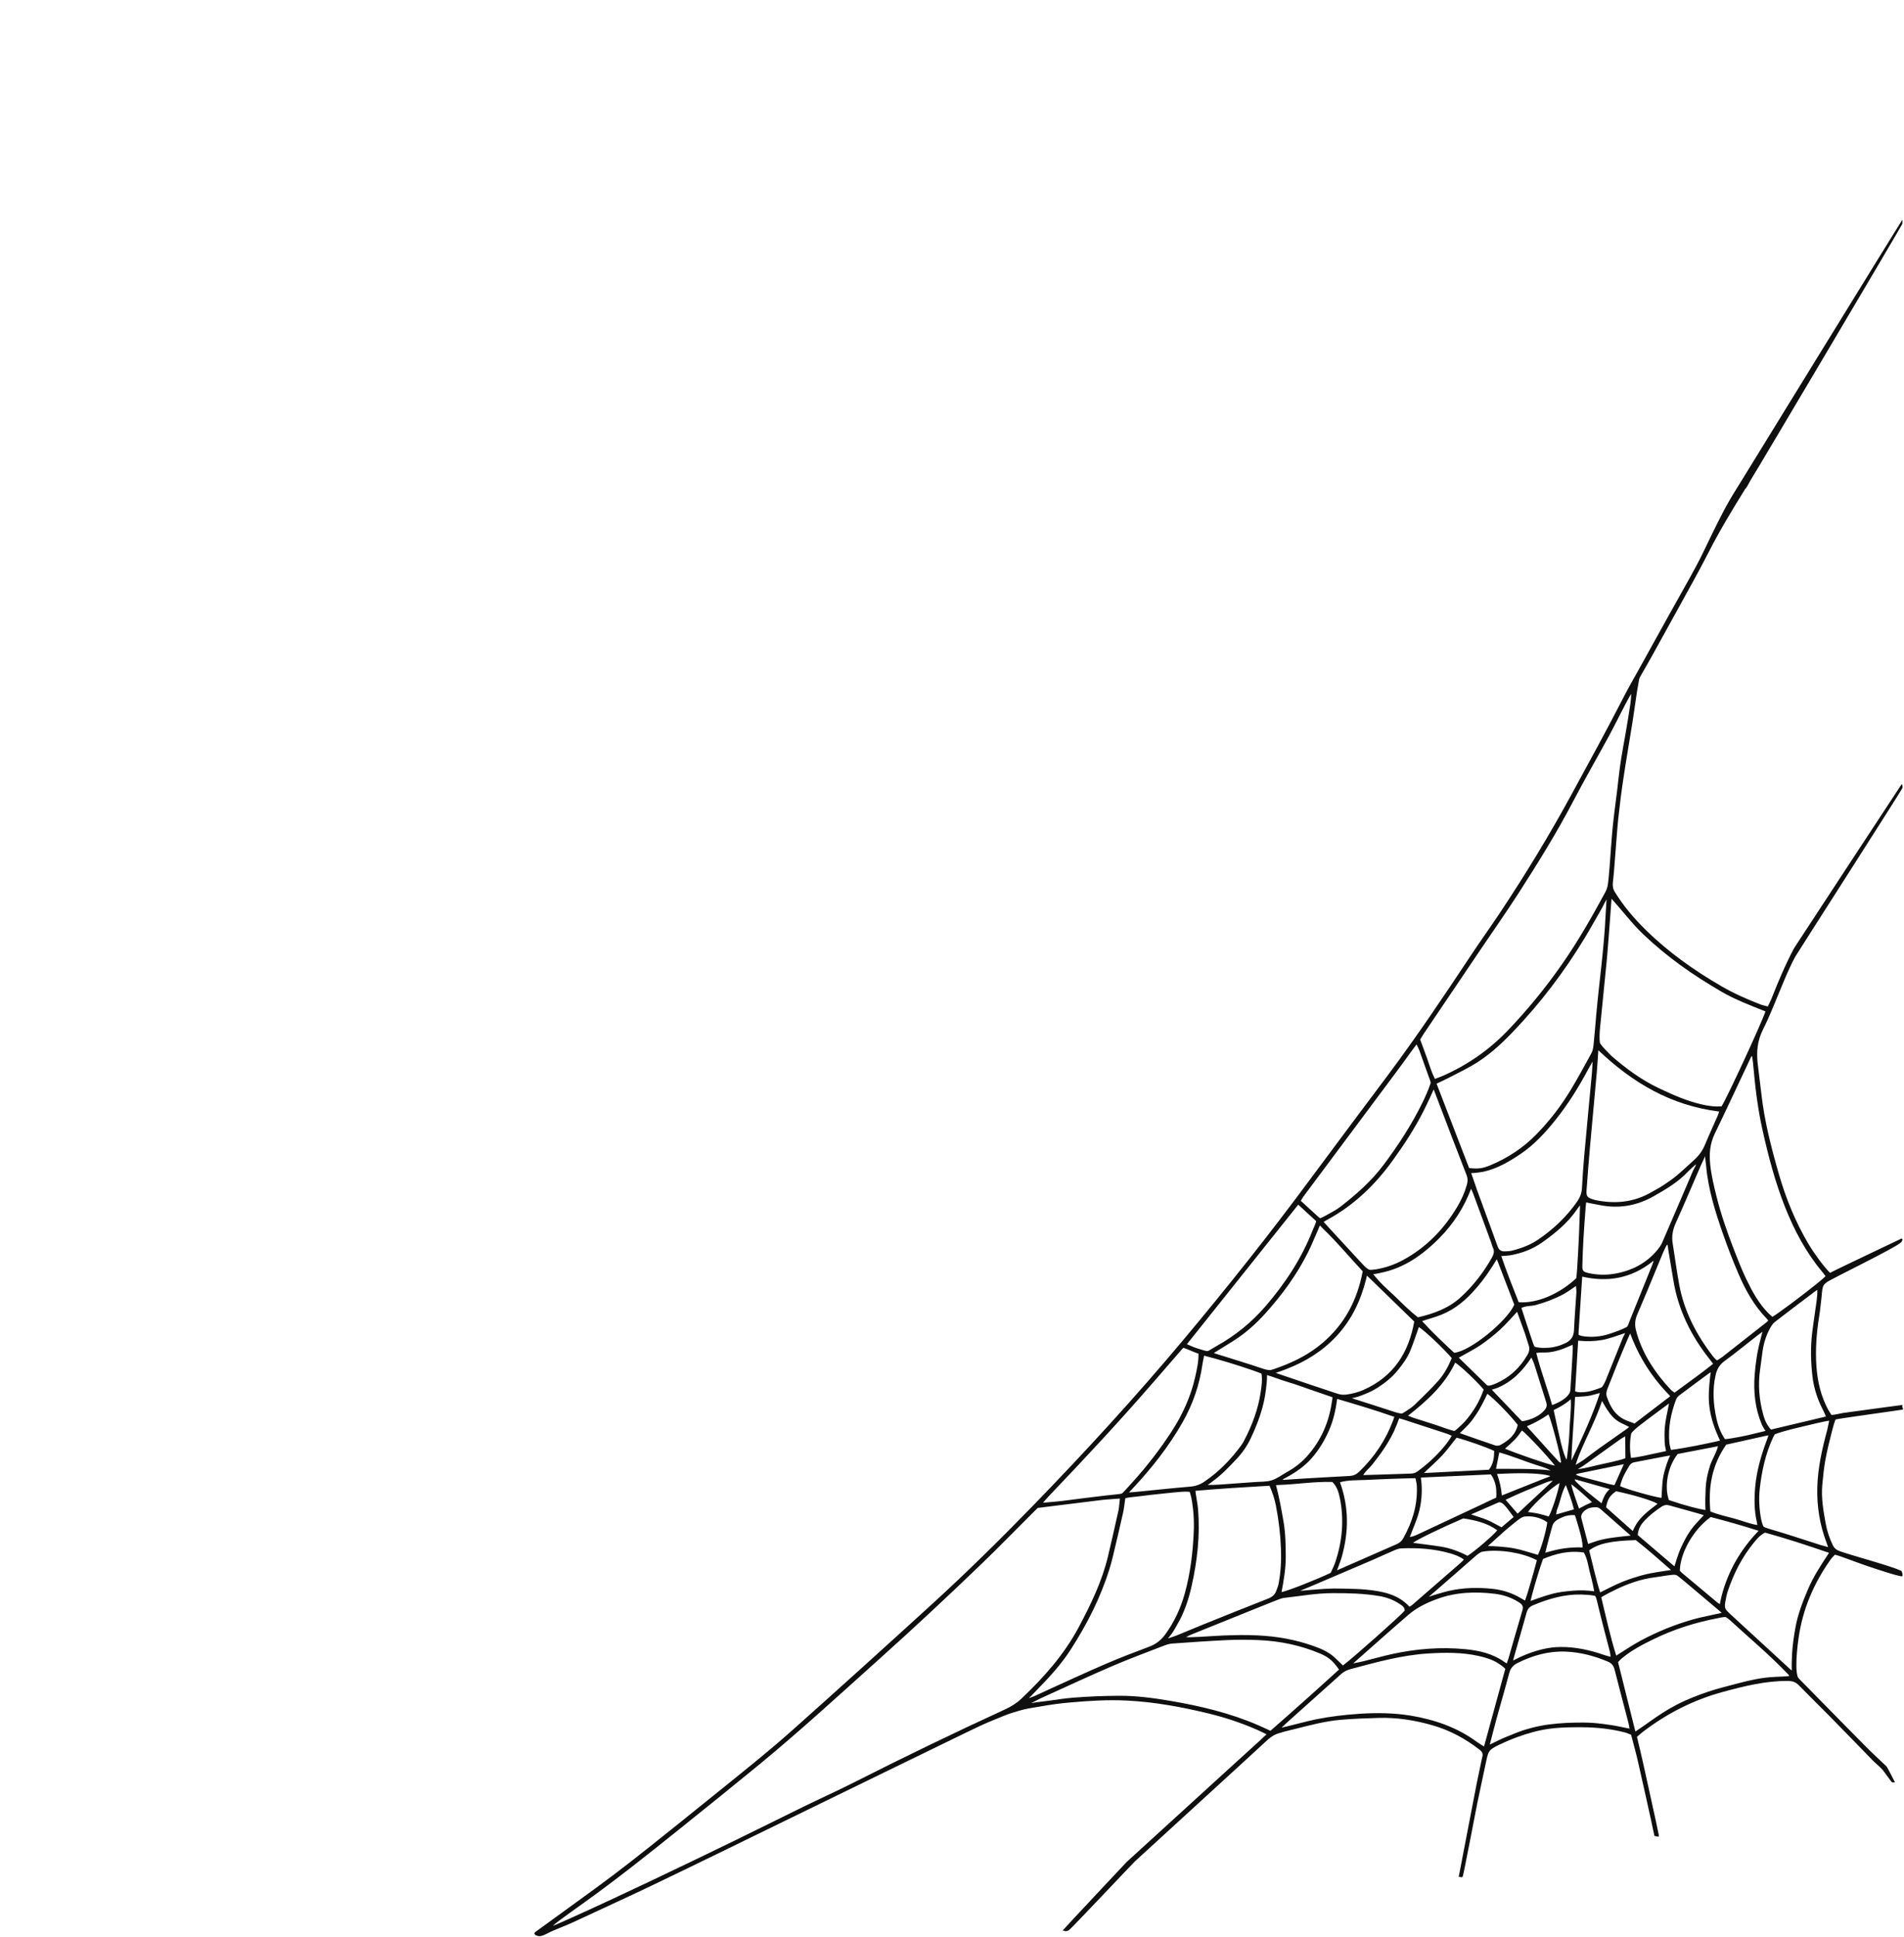 <svg width="1430" height="1454" viewBox="0 0 1430 1454" fill="none" xmlns="http://www.w3.org/2000/svg">
    <path
        d="M1185.91 1132.41C1188.01 1131.3 1189.33 1130.55 1190.71 1129.86C1192.23 1129.14 1194.32 1128.24 1195.69 1127.6C1191.15 1123.47 1185.4 1118.12 1180.2 1114.2C1180.05 1115.14 1182.01 1121.09 1182.77 1123.33C1183.79 1126.23 1184.81 1129.21 1185.91 1132.41ZM1175.97 1114.72C1172.61 1121.02 1171.88 1127.19 1169.53 1132.87C1169.07 1133.95 1169.06 1135.21 1168.75 1136.87C1173.5 1135.51 1177.68 1134.3 1182.12 1133.01C1180.56 1126.78 1178.47 1121.11 1175.97 1114.72ZM1202.84 1128.46C1203.5 1126.28 1204.32 1124.35 1205.24 1122.55C1206.1 1120.88 1207.75 1118.85 1209.01 1117.82C1201.37 1115.69 1190.75 1112.59 1183.2 1110.52C1182.75 1110.39 1182.29 1110.63 1183.38 1111.93C1189.4 1118.12 1196.08 1123.04 1202.84 1128.46ZM1123.57 1102.6C1135.45 1102.67 1151.05 1102.28 1164.65 1103.75C1160.77 1101.64 1155.79 1100.36 1154.2 1099.84C1144.88 1096.88 1135.91 1093.02 1126.05 1090.28C1125.18 1094.7 1124.38 1098.63 1123.57 1102.6ZM1171.32 1113.27C1165.62 1116.24 1151.77 1128.99 1147.58 1134.97C1150.33 1135.4 1152.98 1135.69 1155.55 1136.27C1158.15 1136.82 1160.68 1137.66 1163.19 1138.35C1165.72 1133.75 1169.93 1120.91 1171.32 1113.27ZM1139.79 1136.24C1148.13 1128.41 1157.36 1119.88 1166.26 1111.54C1164.32 1111.62 1162.34 1112.36 1161.66 1112.62C1151.37 1116.79 1141.04 1120.82 1130.8 1125.83C1133.92 1129.45 1136.68 1132.68 1139.79 1136.24ZM1219.57 1099.11C1207.3 1101.61 1196.31 1103.86 1185.33 1106.15C1185.12 1106.2 1183.99 1106.52 1183.47 1106.94C1186.43 1108.45 1191.01 1109.37 1194.17 1110.26C1197.18 1111.07 1200.22 1111.85 1203.22 1112.63C1206.69 1113.56 1210.46 1114.59 1212.56 1114.81C1214.79 1109.79 1217.01 1104.82 1219.57 1099.11ZM1136.81 1138.74C1134.72 1135.95 1133.13 1133.68 1131.4 1131.53C1128.92 1128.48 1126.9 1127.11 1125.26 1127.88C1119.78 1130.28 1110.97 1134.09 1104.86 1136.82C1109.41 1138.36 1113.27 1139.45 1116.89 1140.95C1120.7 1142.53 1123.92 1144.57 1127.75 1146.46C1130.54 1143.98 1133.57 1141.63 1136.81 1138.74ZM1166.88 1058.49C1171.3 1079.01 1173.83 1091.27 1176.64 1095.78C1177.16 1092.68 1178.59 1080.55 1178.73 1074.63C1178.93 1066.34 1180.18 1058.79 1179.74 1050.43C1179.72 1050.3 1178.99 1051.01 1178.15 1051.7C1174.68 1054.44 1170.95 1056.57 1166.88 1058.49ZM1220.61 1078.27C1219.18 1079.06 1218.15 1079.52 1217.28 1080.15C1208.07 1086.73 1198.87 1093.31 1189.7 1099.93C1189.43 1100.12 1187.31 1101.51 1185.02 1102.77C1188.79 1102.66 1196.18 1100.6 1199.58 1099.87C1203.29 1099.07 1207.02 1098.25 1210.75 1097.38C1214.13 1096.55 1217.97 1095.69 1220.76 1094.65C1220.72 1089.29 1220.67 1084.24 1220.61 1078.27ZM1127.95 1122.59C1138.66 1118.34 1149.22 1114.13 1159.77 1109.9C1161.02 1109.41 1163.27 1108.67 1164.42 1108.04C1164.47 1108.04 1164.11 1107.8 1163.28 1107.67C1157.65 1106.13 1146.17 1105.53 1131.87 1106.12C1129.52 1106.23 1126.78 1106.29 1124.34 1106.43C1126.21 1111.41 1127.49 1116.9 1127.95 1122.59ZM1167.83 1100.2C1162.34 1093.05 1146.92 1076.64 1143.09 1073.8C1141.2 1076.17 1140.13 1078.25 1137.41 1080.92C1135.15 1083.15 1132.86 1085.31 1130.35 1087.44C1137.8 1090.73 1163.22 1099.52 1167.83 1100.2ZM1146.8 1070.65C1147.1 1071.28 1150.33 1074.73 1150.74 1075.16C1158.38 1083.46 1163 1088.92 1170.72 1097.15C1171 1097.45 1172.57 1098.69 1172.4 1097.35C1171.68 1090.9 1165.07 1066.03 1162.98 1061.72C1157.85 1065.33 1152.85 1068.05 1146.8 1070.65ZM1180.2 1096.39C1187.35 1081.36 1196.77 1061.18 1201.6 1045.67C1198.2 1046.53 1195.43 1047.46 1192.6 1047.89C1189.57 1048.31 1186 1048.47 1182.97 1048.62C1182.89 1048.81 1182.75 1052.08 1182.7 1053.42C1182.11 1066.51 1180.49 1084.44 1180.2 1096.39ZM1188.68 1161.58C1188.54 1157.36 1187.54 1153.46 1186.52 1149.63C1185.85 1147.05 1183.45 1138.9 1182.8 1137.36C1179.17 1137.09 1176.03 1137.69 1173.23 1139.01C1170.22 1140.41 1166.92 1141.89 1165.93 1145.33C1164.08 1151.72 1162.43 1158.16 1160.83 1164.57C1160.73 1164.91 1160.58 1165.42 1160.67 1165.51C1160.73 1165.55 1160.89 1165.51 1161.41 1165.34C1171.67 1162.27 1179.07 1161.36 1188.68 1161.58ZM1192.74 1158.97C1194.96 1158.21 1196.45 1157.69 1197.91 1157.2C1205.04 1154.76 1212.46 1154.07 1219.87 1153.2C1220.76 1153.12 1223.47 1152.81 1224.71 1152.71C1224.71 1152.71 1223.84 1151.86 1223.24 1151.4C1216.33 1145.3 1209.3 1139.09 1202.23 1132.93C1201.43 1132.26 1200.36 1131.52 1199.38 1131.46C1195.68 1131.25 1192.17 1131.92 1189.43 1134.67C1187.96 1136.18 1187.18 1137.85 1187.74 1139.93C1189.38 1146.1 1190.99 1152.29 1192.74 1158.97ZM1226.33 1149.32C1230.14 1139.64 1237.68 1134.42 1244.91 1128.85C1240.79 1126.33 1226.91 1122.15 1213.75 1119.41C1208.53 1122.99 1207.33 1126.01 1206.23 1131.46C1212.35 1136.86 1219.33 1143.13 1226.33 1149.32ZM1203.22 1051.68C1198.44 1066.1 1191.62 1078.24 1185.97 1092.21C1184.88 1094.86 1184.31 1096.8 1183.4 1099.58C1184.56 1099.03 1188.07 1096.83 1189.44 1095.83C1194.11 1092.41 1196.56 1090.44 1201.28 1087.05C1207.61 1082.52 1214.06 1078.13 1220.38 1073.6C1221.33 1072.92 1222.74 1071.98 1223.57 1071.21C1219.35 1068.75 1215.5 1067.97 1211.31 1063.64C1208.22 1060.4 1205.87 1056.41 1203.22 1051.68ZM1251.31 1089.25C1250.96 1087.5 1250.33 1084.91 1250.24 1082.61C1250.13 1078.83 1250.04 1075.24 1250.33 1071.69C1250.83 1065.85 1252.33 1060.1 1253.5 1053.54C1245.3 1059.64 1237.73 1065.09 1230.44 1070.84C1228.43 1072.43 1225.53 1075.15 1225.15 1076.04C1223.94 1081.89 1223.94 1088.48 1224.97 1094.39C1231.4 1093.77 1237.46 1092.15 1243.57 1090.91C1245.85 1090.44 1249.35 1089.73 1251.31 1089.25ZM1216.79 1115.62C1222.5 1118.2 1242.77 1123.83 1247.87 1124.4C1248.28 1119.12 1248.22 1113.76 1249.18 1108.56C1249.79 1105.17 1250.85 1101.84 1251.93 1098.49C1252.48 1096.76 1253.55 1094.42 1254.36 1092.57C1253.67 1092.76 1252.63 1092.86 1252.25 1092.91C1244.06 1094.46 1235.85 1096.07 1227.66 1097.62C1225.98 1097.93 1224.69 1098.71 1223.85 1100.07C1220.85 1104.88 1218.06 1109.77 1216.79 1115.62ZM1117.6 1160.57C1119.39 1160.51 1123.56 1160.76 1126.03 1160.94C1129.77 1161.25 1133.48 1161.59 1137.11 1162.27C1143.21 1163.41 1149.08 1165.51 1155.05 1167.18C1157.45 1162.55 1161.18 1149.64 1162.1 1142.72C1156.37 1138.66 1149.73 1137.84 1145.01 1138.42C1142.47 1138.74 1138.92 1141.97 1136.15 1144.16C1130.22 1148.82 1124.8 1154.06 1119.18 1159.04C1118.89 1159.31 1117.95 1160.09 1117.6 1160.57ZM1165.71 1054.73C1170.51 1053.03 1176.39 1049.94 1178.65 1045.99C1179.68 1044.2 1179.49 1042.01 1179.63 1039.87C1180.29 1030.93 1180.73 1021.97 1181.23 1013.03C1181.27 1012.02 1181.26 1010.79 1181.1 1009.5C1177.83 1010.81 1174.78 1012.31 1171.84 1013.21C1169.06 1014.07 1166.19 1014.86 1163.28 1015.12C1159.97 1015.43 1156.66 1015.07 1153.82 1015.62C1157.08 1028.77 1162.08 1041.68 1165.71 1054.73ZM1069.42 1105.76C1085.73 1104.92 1102.04 1104.09 1118.26 1103.26C1121.71 1098.75 1122.15 1093.97 1122.21 1089.17C1117.75 1086.82 1100.28 1080.69 1093.95 1079.22C1090.41 1083.63 1087.12 1088.22 1083.3 1092.37C1078.96 1097.06 1074.01 1101.27 1069.42 1105.76ZM1139.9 1069.6C1134.48 1062.52 1122.16 1049.91 1117.09 1046.27C1115.72 1049.04 1114.47 1051.76 1113.03 1054.4C1111.7 1056.87 1110.32 1059.35 1108.71 1061.68C1107.01 1064.23 1105.32 1066.65 1103.17 1069.04C1101.18 1071.26 1098.67 1073.63 1096.41 1075.81C1105.46 1078.95 1114.37 1082.16 1123.03 1085.04C1124.13 1085.39 1125.83 1085.25 1126.88 1084.69C1133.1 1081.28 1138.31 1076.96 1139.9 1069.6ZM1124.51 1148.71C1117.01 1143.27 1108.21 1141.18 1099 1139.8C1081.89 1147.18 1064.79 1155.46 1061.2 1158.14C1068.35 1159.1 1075.38 1159.9 1082.35 1161.01C1089.46 1162.16 1096.07 1164.7 1102.2 1167.9C1108.4 1163.84 1121.63 1152.43 1124.51 1148.71ZM1143.08 1066.9C1150.19 1065.87 1156.26 1062.8 1159.91 1058.68C1161.51 1056.89 1162.08 1055.1 1161.34 1052.81C1158.22 1043.06 1155.21 1033.26 1152.13 1023.51C1151.77 1022.35 1151.14 1021.24 1150.16 1019.05C1143.43 1029.31 1135.44 1037.35 1124.52 1041.86C1123.46 1042.3 1121.62 1042.86 1120.43 1043.16C1120.81 1043.55 1121.44 1044.27 1121.72 1044.55C1128.73 1051.94 1135.79 1059.31 1143.08 1066.9ZM1182.99 1044.38C1185.35 1045.4 1188.21 1045.2 1191.4 1044.83C1195.34 1044.34 1199.42 1042.76 1202.77 1041.49C1203.47 1041.15 1204.95 1038.63 1205.81 1036.55C1210.13 1025.72 1214.54 1014.94 1218.89 1004.11C1219.24 1003.22 1220.04 1002.01 1220.56 1000.67C1214.74 1002.51 1208.68 1004.96 1202.94 1005.93C1197.13 1006.9 1191.45 1006.99 1185.28 1006.37C1184.57 1018.85 1183.72 1032.02 1182.99 1044.38ZM1197.33 1194.54C1196.13 1187.66 1194.7 1183.19 1193.63 1178.52C1192.59 1173.83 1191.96 1169.8 1189.59 1165.45C1178.46 1163.64 1168.42 1166.3 1158.89 1170.25C1154.19 1183.56 1150.4 1197.78 1149.51 1201.77C1156.79 1199.23 1165.05 1196.07 1172.65 1195.03C1178.27 1194.26 1183.89 1193.69 1189.63 1193.85C1191.92 1193.93 1194.98 1194.19 1197.33 1194.54ZM1230.02 1152.31C1238.76 1159.8 1247.37 1167.15 1256.03 1174.47C1256.4 1174.81 1257.16 1175.48 1257.65 1175.71C1258.07 1174.42 1258.88 1171.5 1259.46 1169.81C1260.41 1166.95 1261.4 1164.15 1262.64 1161.46C1264.7 1156.97 1267.06 1152.52 1269.91 1148.47C1272.64 1144.59 1276.2 1141.25 1279.64 1137.39C1277.77 1136.82 1276.32 1136.33 1274.86 1135.92C1267.78 1133.95 1260.68 1132.01 1253.6 1130.01C1251.52 1129.42 1249.76 1129.77 1247.9 1131C1243.28 1134.09 1238.9 1137.45 1235.13 1141.48C1232.36 1144.42 1230.35 1147.7 1230.02 1152.31ZM1260.07 1091.43C1252.66 1100.59 1249.75 1115.83 1253.44 1126.03C1266.11 1130.36 1276.33 1132.89 1280.9 1133.48C1280.6 1128.46 1280.79 1122.31 1281.04 1117.01C1281.3 1111.46 1282.51 1106.05 1284.16 1100.66C1285.69 1095.68 1288.87 1091.23 1290.3 1085.63C1279.77 1087.66 1269.85 1089.55 1260.07 1091.43ZM1183.63 965.352C1180.31 967.559 1177.5 969.704 1174.45 971.391C1171.13 973.188 1167.6 974.754 1164.07 976.141C1160.74 977.45 1157.28 978.495 1153.84 979.511C1150.27 980.569 1146.32 980.058 1142.64 981.796C1145.53 990.652 1148.3 999.139 1151.17 1007.61C1151.64 1008.99 1152.2 1010.69 1152.89 1010.97C1153.81 1011.37 1155.19 1011.5 1156.38 1011.64C1158.14 1011.86 1160.29 1011.82 1162 1011.76C1166.79 1011.56 1171.35 1010.32 1175.77 1008.21C1179.98 1006.2 1181.99 1003.05 1182.15 998.464C1182.54 989.074 1183.37 979.706 1183.95 970.318C1184.04 968.869 1183.78 967.388 1183.63 965.352ZM1255.01 1178.52C1245.63 1170.29 1237.2 1162.84 1228.58 1156.1C1209.89 1156.62 1200.28 1158.73 1193.53 1163.83C1196.25 1174.12 1198.37 1184.69 1201.79 1195.35C1207.59 1192.58 1212.87 1189.67 1218.47 1187.43C1224.07 1185.2 1229.88 1183.3 1235.74 1181.86C1241.61 1180.41 1247.65 1179.74 1255.01 1178.52ZM1291.84 1081.36C1287.79 1072.88 1285.06 1064.9 1283.9 1056.35C1282.85 1048.55 1283.58 1040.81 1284.43 1032.98C1284.51 1032.3 1284.82 1030.82 1284.9 1030.12C1284.09 1030.45 1283.32 1031.06 1283.02 1031.28C1275.69 1036.68 1268.36 1042.08 1261.09 1047.57C1260.1 1048.33 1259.21 1049.5 1258.77 1050.63C1254.89 1061.02 1252.78 1071.67 1253.76 1082.69C1253.91 1084.52 1254.41 1086.41 1254.96 1088.39C1257.44 1088.19 1270.07 1086.01 1273.76 1085.24C1278.35 1084.29 1289.98 1081.98 1291.84 1081.36ZM1114.32 1043.07C1108.84 1036.57 1096.73 1025.13 1092.91 1022.88C1085.27 1039.2 1072.17 1051.27 1057.5 1062.71C1059.25 1063.39 1060.4 1063.92 1061.59 1064.31C1069.65 1066.93 1078.09 1069.4 1082.95 1071.24C1085.6 1072.27 1092.03 1074.27 1092.35 1074.18C1092.77 1074.05 1095.72 1071.53 1097.17 1070.07C1098.26 1068.98 1099.44 1067.94 1100.44 1066.79C1106.51 1059.75 1111.24 1052 1114.32 1043.07ZM1095.61 1019.16C1102.48 1025.86 1109.96 1033.14 1116.77 1039.77C1117.98 1040.93 1122.08 1039.11 1123.12 1038.67C1133.84 1034.06 1141.71 1026.62 1147.28 1016.9C1148.68 1014.52 1148.95 1012.1 1148 1009.49C1147.08 1006.89 1146.42 1004.2 1145.52 1001.56C1143.63 996.174 1141.63 990.801 1139.44 984.733C1134.84 989.563 1131.04 994.088 1126.69 998.066C1122.11 1002.23 1117.23 1006.11 1112.12 1009.62C1107.19 1012.95 1101.78 1015.62 1095.61 1019.16ZM1023.86 1107.3C1029.74 1107.11 1034.46 1106.98 1039.2 1106.83C1045.95 1106.61 1052.7 1106.39 1059.48 1106.17C1061.27 1106.1 1062.86 1105.8 1064.46 1104.63C1071.91 1099.24 1078.55 1093.11 1084.36 1086.2C1086.45 1083.71 1089.26 1080 1090.26 1077.75C1089.15 1077.17 1087.32 1076.44 1086.3 1076.11C1075.51 1072.54 1064.68 1069.01 1053.85 1065.52C1052.92 1065.23 1051.97 1065.04 1050.86 1064.66C1050.25 1066.15 1049.49 1068.37 1048.93 1069.75C1048.24 1071.45 1047.55 1073.1 1046.8 1074.71C1045.39 1077.63 1043.84 1080.52 1042.14 1083.29C1040.45 1086.1 1038.58 1088.79 1036.68 1091.47C1034.77 1094.11 1032.7 1096.71 1030.71 1099.31C1028.79 1101.84 1025.95 1103.73 1023.86 1107.3ZM1154.27 1171.18C1147.79 1167.9 1141.15 1166.13 1134.29 1165.03C1127.82 1163.98 1119.05 1163.71 1113.23 1164.81C1112 1165.01 1109.8 1166.62 1107.72 1168.47C1097.61 1177.4 1087.38 1186.23 1077.21 1195.11C1076.43 1195.8 1074.44 1197.33 1073.1 1198.63C1075.65 1197.69 1078.84 1196.81 1080.8 1196.21C1083.38 1195.45 1085.82 1194.74 1088.28 1194.18C1099.17 1191.73 1110.22 1191.52 1121.2 1192.7C1127.71 1193.43 1133.95 1195.25 1139.68 1198.26C1141.43 1199.18 1143.71 1200.46 1145.39 1201.46C1147.02 1197.28 1152.01 1180 1154.27 1171.18ZM1224.35 1000.97C1223.73 1002.33 1223.08 1003.66 1222.51 1005.04C1219.9 1011.22 1217.29 1017.39 1214.77 1023.61C1212.27 1029.82 1209.83 1036.05 1207.36 1042.29C1206.55 1044.31 1206.1 1046.34 1206.83 1048.54C1209.41 1055.97 1213.28 1063.47 1222.95 1066.82C1224.42 1067.3 1225.83 1067.9 1227.6 1068.58C1235.56 1062.51 1243.54 1056.44 1251.45 1050.35C1252.42 1049.62 1253.5 1048.94 1254.4 1048.01C1251.78 1045.36 1248.98 1042.27 1246.64 1039.48C1237 1027.94 1229.63 1015.28 1224.35 1000.97ZM1058.82 1153.81C1062.21 1153.26 1064.54 1151.92 1066.89 1150.84C1082.09 1143.74 1097.27 1136.6 1112.47 1129.49C1115.1 1128.26 1120.87 1125.42 1123.56 1124.32C1123.97 1124.11 1123.86 1119.66 1123.74 1118.06C1123.45 1114.4 1122.12 1110.02 1119.71 1106.78C1102.98 1107.51 1086.38 1108.26 1069.8 1109.03C1069.33 1109.03 1067.41 1109.09 1067.23 1109.22C1067.06 1109.37 1067.17 1109.58 1067.27 1110.21C1068.22 1117.43 1067.92 1124.84 1066.38 1132.22C1064.86 1139.49 1061.64 1146.28 1058.82 1153.81ZM1185.58 1001.99C1186.79 1002.72 1189.17 1003.06 1190.03 1003.19C1196.85 1003.96 1203.26 1003.17 1209.34 1001.1C1213.29 999.769 1217.75 998.216 1221.61 996.223C1222.71 995.651 1223.43 992.842 1224.17 990.978C1229.79 976.963 1235.49 962.989 1241.13 948.995C1241.22 948.805 1241.89 946.796 1241.84 946.572C1241.79 946.399 1241.33 946.635 1240.56 947.424C1225.14 959.419 1207.73 962.78 1188.31 958.305C1187.39 972.176 1186.53 985.68 1185.64 999.187C1185.6 999.911 1185.63 1001.29 1185.58 1001.99ZM1015.26 1049.51C1016.9 1050.18 1018.47 1050.6 1019.07 1050.78C1028.85 1053.94 1038.64 1057.01 1048.38 1060.22C1049.88 1060.7 1052.64 1061.21 1053 1061.06C1053.33 1060.91 1054.96 1059.99 1056.07 1059.24C1058.28 1057.74 1060.6 1056.32 1062.47 1054.5C1068.5 1048.64 1074.58 1042.83 1080.13 1036.63C1084.67 1031.52 1087.82 1025.54 1090.34 1019.48C1084.31 1012.32 1069.34 998.235 1065.63 996.179C1063.55 1002.03 1061.64 1007.94 1059.3 1013.7C1057.03 1019.32 1053.37 1024.29 1049.44 1029.03C1045.32 1034.01 1040.37 1038.01 1034.88 1041.54C1031.58 1043.69 1028.05 1045.33 1024.32 1046.82C1021.96 1047.78 1017.87 1049.24 1015.26 1049.51ZM1296.49 1084.43C1285.45 1100.09 1282.95 1116.85 1284.57 1134.57C1290.36 1136.96 1296.29 1138.25 1302.09 1139.79C1307.8 1141.29 1315.16 1144.26 1319.85 1144.75C1319.78 1143.94 1319.48 1142.59 1319.35 1141.99C1317.49 1133.57 1317.47 1125.06 1318.21 1116.52C1319.22 1104.72 1322.42 1093.36 1326.53 1082.2C1327 1080.91 1327.76 1079.1 1328.21 1077.45C1326.84 1077.67 1324.46 1078.2 1323.16 1078.49C1314.37 1080.42 1305.58 1082.41 1296.49 1084.43ZM1323.73 999.727C1322.69 1000.34 1320.36 1002.17 1319.39 1002.91C1311.34 1009.16 1303.47 1015.68 1295.2 1021.69C1291.28 1024.53 1289.47 1027.94 1288.49 1032.32C1286.03 1043.22 1286.79 1054.01 1289.09 1064.69C1290.29 1070.21 1292.35 1075.63 1295.54 1080.31C1300.19 1080 1311.88 1077.7 1319.26 1075.76C1321.34 1075.22 1325.22 1074.43 1326.01 1074.03C1325.03 1072.89 1323.67 1070.49 1323.12 1069.12C1318.21 1057.39 1316.86 1044.95 1317.83 1032.15C1318.52 1022.98 1319.9 1013.91 1322.34 1004.98C1322.63 1003.82 1323.18 1001.49 1323.73 999.727ZM1320.8 1149.1C1308.53 1145.21 1296.62 1141.8 1284.82 1138.77C1271.75 1148.22 1261.96 1165.6 1261.63 1179.04C1261.89 1179.39 1262.68 1180.24 1263.01 1180.51C1272.03 1188.09 1280.33 1195.05 1289.39 1202.57C1290 1203.09 1291.16 1203.87 1291.68 1204.14C1292.12 1202.14 1292.59 1199.56 1293.11 1197.62C1297.96 1179.42 1307.02 1163.38 1320.8 1149.1ZM1068.06 991.694C1075.97 1000.37 1084.16 1008.05 1092.15 1015.46C1104.12 1014.49 1131.89 991.674 1137.31 979.402C1133.48 969.404 1129.61 959.232 1125.69 949.067C1125.33 948.186 1124.66 946.243 1124.13 945.306C1122.43 948.289 1120.74 950.68 1119.47 952.685C1115.45 958.932 1110.87 964.786 1105.75 970.295C1098.28 978.355 1089.61 984.767 1078.8 988.286C1075.45 989.368 1072.07 990.428 1068.06 991.694ZM1140.61 977.53C1154.3 978.582 1171.13 971.417 1183.86 959.498C1184.53 955.924 1186.07 926.552 1186.41 912.805C1186.51 909.25 1186.74 905.603 1186.62 904.848C1186.14 905.369 1184.87 907.195 1184.41 907.843C1177.52 917.935 1168.16 925.664 1158.09 932.736C1152.36 936.731 1146.06 939.538 1139.22 941.206C1137.48 941.652 1135.71 942.102 1133.95 942.347C1132.02 942.636 1130.07 942.673 1127.53 942.883C1131.62 954.825 1136.07 966.081 1140.61 977.53ZM1136.42 1246.46C1139.14 1245.09 1142.63 1243.38 1145.27 1242.31C1153.85 1238.83 1162.61 1236.39 1172.05 1236.32C1183.52 1236.24 1194.33 1238.67 1204.91 1242.37C1206.33 1242.86 1207.79 1243.17 1209.62 1243.69C1209.43 1242.14 1209.41 1241.09 1209.15 1240.1C1207.62 1234.1 1206.01 1228.12 1204.47 1222.12C1202.73 1215.3 1200.99 1208.49 1199.38 1201.63C1198.81 1199.21 1198.3 1198.17 1197.74 1197.85C1195.09 1197.31 1189.96 1196.99 1187.48 1196.94C1174.82 1196.69 1163.03 1200.15 1151.51 1204.96C1148.66 1206.14 1147.32 1207.82 1146.56 1210.5C1143.48 1221.69 1140.21 1232.82 1137.04 1243.99C1136.95 1244.31 1136.65 1245.68 1136.42 1246.46ZM965.261 1109.52C964.189 1110.09 961.417 1111.23 965.769 1110.76C970.441 1110.47 975.107 1110.12 979.755 1109.85C991.024 1109.2 1002.26 1108.53 1013.51 1107.96C1016.38 1107.81 1018.63 1106.84 1020.67 1104.89C1032.33 1093.7 1040.93 1080.75 1046.39 1065.96C1046.66 1065.23 1046.99 1064.16 1047.19 1063.57C1033.36 1058.72 1018.94 1054.39 1004.29 1050.12C1003.16 1058.58 1001.38 1066.47 998.043 1074C994.789 1081.35 990.687 1088.23 985.301 1094.41C979.773 1100.77 972.821 1105.5 965.261 1109.52ZM976.557 1194.18C978.46 1193.94 991.476 1192.89 994.799 1192.69C999.363 1192.41 1003.93 1192.35 1008.52 1192.5C1014.15 1192.71 1019.81 1192.67 1025.4 1193.21C1037.8 1194.4 1049.9 1196.54 1058.57 1206.1C1059.43 1205.55 1060.04 1205.27 1060.54 1204.85C1072.78 1194.25 1084.99 1183.63 1097.18 1173.01C1097.96 1172.32 1098.9 1171.36 1099.45 1170.7C1096.06 1168.19 1092.17 1166.88 1088.53 1165.87C1076.78 1162.57 1064.68 1161.79 1052.47 1162.3C1050.73 1162.36 1048.96 1163.01 1047.36 1163.7C1041.57 1166.16 1035.88 1168.84 1030.12 1171.33C1014.44 1178.07 998.74 1184.73 983.047 1191.42C981.68 1192.03 978.01 1193.38 976.557 1194.18ZM1004.2 1178.74C1005.8 1178.03 1006.71 1177.66 1007.23 1177.44C1021.2 1171.33 1035.13 1165.16 1049.1 1159.07C1051.24 1158.11 1052.79 1156.77 1053.9 1154.75C1060.59 1142.81 1064.58 1130.23 1064.13 1116.66C1064.12 1115.74 1064.09 1114.79 1063.94 1113.86C1063.71 1112.45 1063.29 1110.53 1063.01 1109.59C1057.07 1109.76 1049.74 1109.92 1043.45 1110.16C1037.38 1110.37 1031.29 1110.64 1025.23 1110.95C1019.01 1111.23 1012.74 1110.93 1006.39 1112.67C1013.17 1131.33 1012.99 1149.71 1007.88 1168.18C1007.02 1171.36 1005.36 1175.55 1004.2 1178.74ZM1213.87 1242.8C1220.36 1238.76 1226.06 1234.87 1232.1 1231.61C1238.38 1228.24 1244.89 1225.2 1251.52 1222.48C1257.95 1219.89 1264.56 1217.61 1271.23 1215.71C1275.63 1214.47 1280.13 1213.5 1284.75 1212.52C1287.29 1212 1290.45 1211.32 1293.07 1210.72C1292.56 1210.14 1291.39 1209.21 1290.78 1208.69C1282.11 1201.37 1273.43 1194.11 1264.8 1186.78C1264.12 1186.2 1261.11 1183.85 1260.41 1183.24C1258.76 1182.04 1258.1 1181.94 1255.47 1182.21C1251.7 1182.58 1247.77 1183.37 1243.99 1183.86C1240.83 1184.26 1237.68 1184.77 1234.62 1185.51C1224.97 1187.81 1215.88 1191.81 1207.17 1196.4C1205.64 1197.23 1203.73 1198.27 1202.62 1199.02C1206.1 1213.48 1209.33 1228.35 1213.87 1242.8ZM1286.64 1023.75C1285.41 1022.15 1284.78 1021.26 1284.1 1020.42C1269.99 1002.71 1260.35 983.112 1256.76 960.92C1255.55 953.345 1254.26 945.779 1252.97 938.213C1252.87 937.635 1252.68 934.965 1252.24 934.275C1251.97 933.846 1249.73 938.666 1249.14 940.048C1242.68 955.579 1236.37 971.195 1229.68 986.652C1227.84 990.91 1227.65 994.86 1228.85 999.074C1229.06 999.895 1229.25 1000.74 1229.51 1001.56C1234.3 1017.39 1243.35 1030.9 1254.74 1043.09C1255.59 1043.99 1256.92 1044.9 1257.66 1045.4C1267.33 1038.2 1277.18 1031.36 1286.64 1023.75ZM958.351 1114.81C960.781 1124.11 962.407 1133.07 963.931 1141.87C965.488 1150.71 965.648 1159.7 965.671 1168.68C965.681 1177.56 964.174 1186.26 962.497 1195.15C967.876 1193.97 988.377 1185.89 999.458 1180.64C1000.62 1177.93 1002.14 1175.05 1003.12 1172C1008.13 1156.57 1009.51 1140.92 1006.41 1125.14C1005.5 1120.58 1004.3 1115.95 1000.65 1112.45C987.044 1112.01 973.608 1114.29 960.109 1114.72C959.513 1114.75 958.779 1114.76 958.351 1114.81ZM975.05 904.293C946.938 939.495 919.322 974.097 891.423 1009.04C893.774 1010.01 895.947 1011.07 898.22 1011.84C902.933 1013.42 906.038 1014.32 907.03 1014.19C907.754 1014.1 909.849 1012.56 913.872 1010.32C927.874 1002.5 940.015 992.632 950.371 980.648C965.319 963.322 977.567 944.636 985.805 923.674C986.763 921.297 988.077 918.722 988.533 916.689C984.418 912.912 979.537 908.435 975.05 904.293ZM1191.27 902.604C1191.14 903.981 1190.97 905.234 1190.88 906.502C1190.33 914.167 1189.71 921.842 1189.27 929.519C1188.86 936.345 1188.62 943.176 1188.43 950.001C1188.3 953.995 1188.98 954.706 1193.13 955.656C1199.34 957.042 1205.68 957.233 1211.93 956.255C1225.11 954.135 1236.33 948.486 1244.74 938.334C1246.11 936.65 1247.46 934.84 1248.31 932.913C1256.15 914.85 1263.87 896.75 1271.62 878.646C1271.83 878.158 1273.83 874.728 1273.86 874.083C1273.12 874.302 1268.42 878.76 1267.68 879.57C1260.46 887.239 1251.46 892.588 1242.28 897.805C1230.33 904.622 1217.62 907.248 1203.96 905.038C1199.76 904.376 1195.65 903.449 1191.27 902.604ZM1330.09 1073.14C1336.54 1071.57 1342.94 1070.06 1349.34 1068.55C1356.69 1066.84 1364.05 1065.11 1371.34 1063.34C1370.3 1060.46 1368.56 1057.34 1367.32 1054.64C1364.29 1047.96 1362.21 1041.01 1361.31 1033.75C1359.97 1022.7 1359.71 1011.62 1361.03 1000.52C1361.64 995.497 1362.38 990.503 1363.09 985.512C1363.62 982.034 1363.89 980.281 1364.35 976.784C1364.61 974.929 1365.08 969.893 1364.9 968.221C1363.93 968.751 1362.18 970.175 1361.33 970.819C1351.92 977.912 1342.48 984.984 1333.17 992.219C1331.65 993.382 1330.48 995.093 1329.56 996.746C1326.56 1002.12 1324.74 1007.87 1323.84 1013.83C1323.16 1018.48 1322.66 1023.16 1321.96 1027.84C1320.24 1039.45 1321.21 1050.86 1324.31 1062.07C1325.4 1065.97 1327 1069.72 1330.09 1073.14ZM1373.82 1066.47C1370.62 1066.79 1359.73 1069.42 1349.96 1071.78C1342.79 1073.49 1336.09 1075.37 1332.95 1076.68C1332.58 1077.37 1332.1 1078.12 1331.73 1078.91C1325.99 1091.2 1323.18 1104.18 1321.69 1117.37C1320.81 1125.03 1321.28 1132.75 1322.68 1140.35C1323.08 1142.46 1324.15 1145.58 1324.49 1145.93C1324.95 1146.36 1327.55 1147.34 1329.55 1147.89C1342 1151.48 1354.27 1155.64 1366.59 1159.55C1368.46 1160.14 1370.37 1160.6 1373.02 1161.35C1372.45 1159.8 1372.14 1158.84 1371.78 1157.91C1366.72 1144.55 1364.49 1130.71 1364.88 1116.49C1365.28 1101.92 1368.47 1087.69 1372.3 1073.56C1372.84 1071.52 1373.27 1068.59 1373.82 1066.47ZM1000.78 1048.86C995.524 1047.05 989.467 1044.95 984.208 1043.14C978.724 1041.28 973.323 1039.2 967.734 1037.58C962.455 1036.05 956.835 1033.75 951.583 1032.21C951.64 1036.42 951.18 1039.73 950.779 1043.09C949.272 1055.98 944.866 1068.1 939.275 1079.88C936.637 1085.39 933.179 1090.44 928.923 1094.97C923.342 1100.9 917.764 1106.85 911.048 1111.74C910.3 1112.29 908.324 1113.92 906.975 1114.68C909.891 1114.7 913.497 1114.59 915.493 1114.45C924.482 1113.85 933.491 1113.19 942.471 1112.52C946.732 1112.2 951.228 1112.46 955.179 1111.18C959.368 1109.84 963.011 1106.95 966.909 1104.8C972.667 1101.62 977.672 1097.64 981.947 1092.82C992.48 1080.95 998.229 1067.15 1000.35 1051.97C1000.5 1050.98 1000.82 1049.6 1000.78 1048.86ZM1104.87 892.357C1103.83 894.718 1103.15 896.496 1102.67 897.659C1096.8 911.167 1088.14 922.968 1077.18 933.178C1065.81 943.799 1053.04 952.13 1037.39 955.377C1036.03 955.672 1031.9 956.569 1031.4 956.452C1031.2 956.399 1034.7 960.508 1036.14 962.049C1039.84 966.006 1044.01 969.545 1047.94 973.345C1053.38 978.626 1058.73 984.046 1064.97 988.869C1076.9 986.084 1087.94 982.099 1096.97 973.872C1106.58 965.111 1114.27 955.1 1120.52 944.009C1121.85 941.611 1122.57 939.289 1121.32 936.672C1120.67 935.341 1120.35 933.841 1119.85 932.44C1115.41 920.387 1111.01 908.33 1106.55 896.306C1106.27 895.545 1105.38 893.653 1104.87 892.357ZM1016.34 1248.62C1019.51 1248.07 1023.21 1247.2 1025.17 1246.73C1031.93 1245.07 1038.66 1243.13 1045.44 1241.65C1063.62 1237.66 1082.03 1236.2 1100.48 1237.97C1110.81 1238.95 1120.89 1241.27 1129.48 1247.29C1130.05 1247.73 1131.23 1248.49 1131.68 1248.64C1132.12 1247.5 1132.63 1245.93 1132.88 1245.12C1136.41 1232.93 1139.86 1220.75 1143.47 1208.6C1144.2 1206.15 1143.43 1204.58 1141.35 1203.16C1135.74 1199.39 1129.46 1197.22 1122.69 1196.39C1108.04 1194.61 1093.54 1195.12 1079.4 1200.28C1071.54 1203.13 1064.09 1206.75 1057.82 1212.14C1045.08 1223.11 1032.53 1234.32 1019.92 1245.45C1019.48 1245.84 1017.69 1247.47 1016.34 1248.62ZM958.181 1030.55C959.478 1031.13 962.873 1032.18 963.474 1032.41C977.818 1037.26 990.497 1041.62 1004.91 1046.33C1006.95 1047 1009.41 1047.13 1011.53 1046.81C1015.8 1046.16 1020 1045.12 1023.85 1043.44C1047.18 1033.16 1058.15 1014.69 1062.17 992.038C1050.76 980.927 1039.68 970.133 1028.55 959.396C1028.18 959.032 1027.18 958.051 1026.63 957.555C1026.51 958.083 1026.12 959.825 1025.98 960.382C1021.97 976.2 1015.26 990.582 1003.81 1002.93C993.358 1014.16 980.731 1022.09 965.689 1027.88C963.482 1028.74 960.511 1029.8 958.181 1030.55ZM1063.91 784.011C1062.37 786.025 1061.57 787.047 1060.83 788.089C1057.08 793.198 1053.42 798.374 1049.61 803.465C1026.2 834.877 1002.73 866.27 979.322 897.682C978.458 898.841 977.771 900.107 976.953 901.414C981.436 905.53 985.611 909.351 989.809 913.143C990.267 913.548 990.738 914.055 991.581 914.489C992.898 913.916 994.596 913.115 995.918 912.361C999.601 910.237 1003.5 908.343 1006.81 905.778C1018.75 896.497 1030.06 886.525 1039.05 874.53C1050.25 859.619 1060.33 844.076 1068.45 827.466C1070.42 823.397 1072.68 818.369 1074.42 813.278C1074.64 812.609 1074.31 811.7 1073.69 809.981C1071.08 802.963 1068.68 795.894 1066.14 788.842C1065.68 787.488 1064.95 786.193 1063.91 784.011ZM1325.62 1150.46C1322.06 1152.28 1319.73 1154.96 1317.53 1157.64C1308.18 1168.94 1301.86 1181.68 1297.36 1195.27C1296.83 1196.91 1296.55 1198.61 1296.22 1200.29C1294.83 1207.34 1294.92 1207.43 1300.45 1212.5C1314.75 1225.61 1329.01 1238.79 1343.32 1251.9C1343.81 1252.36 1344.97 1253.55 1345.72 1253.94C1345.54 1250.04 1345.73 1245.16 1345.94 1241.42C1346.34 1234.72 1347.3 1228.21 1348.46 1221.73C1350.24 1211.75 1353.92 1202.31 1357.91 1192.97C1361.95 1183.43 1367.71 1174.71 1373.69 1165.65C1357.46 1160.07 1341.62 1154.87 1325.62 1150.46ZM1055.01 1209.03C1055.02 1206.28 1052.8 1205.04 1050.79 1203.75C1046.32 1200.81 1041.28 1199.02 1035.91 1198.1C1024.37 1196.11 1012.67 1195.89 1000.97 1195.9C988.719 1195.9 976.717 1198.11 964.609 1199.45C963.077 1199.62 961.54 1200.17 960.082 1200.71C953.829 1203.17 947.581 1205.69 941.33 1208.19C925.903 1214.38 910.503 1220.57 895.112 1226.84C894.306 1227.15 892.448 1227.97 890.769 1228.92C891.706 1229.01 893.282 1228.99 894.179 1228.99C895.97 1228.94 899.302 1228.81 901.114 1228.72C917.558 1227.66 933.984 1226.68 950.424 1228C964.419 1229.15 977.93 1232.09 990.869 1237.24C994.505 1238.69 997.863 1240.53 1000.85 1242.86C1002.3 1244.04 1007.41 1249.08 1008.61 1250.19C1015.77 1244.91 1051.74 1212.97 1055.01 1209.03ZM783.405 1128.05C784.424 1127.92 785.8 1127.83 786.149 1127.79C789.947 1127.47 793.772 1127.15 797.582 1126.71C808.546 1125.35 819.518 1123.84 830.497 1122.61C836.859 1121.9 841.9 1121.5 842.59 1121.14C843.252 1120.77 847.007 1116.58 850.931 1112.22C861.583 1100.43 871.221 1087.92 879.823 1074.74C888.219 1061.87 894.433 1048.09 897.741 1033.26C898.978 1027.64 900.241 1022.01 900.114 1016.15C896.142 1014.85 892.447 1012.92 888.789 1011.73C888.462 1011.95 887.796 1012.72 887.536 1013.04C880.599 1020.98 873.668 1028.97 866.764 1036.96C841.427 1066.23 814.973 1094.6 788.127 1122.67C787.212 1123.63 783.19 1128.08 783.405 1128.05ZM1118.92 1309.56C1124.01 1307.15 1127.84 1305.12 1131.84 1303.57C1135.81 1302 1139.71 1300.28 1143.74 1298.96C1148.03 1297.59 1152.4 1296.4 1156.79 1295.55C1161.2 1294.67 1165.7 1294.14 1170.2 1293.74C1174.7 1293.34 1179.19 1293.16 1183.7 1293.09C1187.97 1293.03 1192.27 1293.03 1196.52 1293.33C1201 1293.65 1205.46 1294.25 1209.89 1294.91C1214.27 1295.55 1219.18 1296.76 1223.86 1297.59C1223.58 1295.32 1222.97 1293.03 1222.5 1291.22C1219.25 1278.63 1215.82 1266.07 1212.68 1253.45C1211.93 1250.46 1210.49 1248.51 1207.59 1247.3C1197.46 1243.04 1186.96 1240.23 1175.77 1239.79C1163.06 1239.31 1151.33 1242.64 1140.04 1248.19C1136.5 1249.94 1134.52 1252.16 1133.55 1255.77C1130.47 1267.39 1127.08 1278.93 1123.89 1290.51C1122.29 1296.31 1120.86 1302.1 1118.92 1309.56ZM904.326 1017.63C903.865 1019.85 903.413 1022.14 903.126 1023.99C900.898 1039.41 895.955 1054.01 888.128 1067.74C877.843 1085.79 865.003 1102.11 850.622 1117.42C849.922 1118.15 849.114 1119.1 847.902 1120.3C848.769 1120.27 851.198 1120.1 852.085 1120.01C866.015 1118.65 879.899 1117.13 893.827 1115.97C897.839 1115.63 901.233 1114.47 904.446 1112.27C915.475 1104.85 924.446 1095.53 932.158 1085.05C933.069 1083.83 933.827 1082.48 934.531 1081.14C940.468 1069.73 944.928 1057.83 946.801 1045.25C947.515 1040.47 948.221 1035.84 947.448 1031.13C946.151 1030.55 943.385 1029.53 940.655 1028.59C929.336 1024.65 915.03 1020.34 904.326 1017.63ZM1280.6 867.884C1279.72 870.226 1278.47 872.434 1277.47 874.738C1271.16 889.226 1265.04 903.791 1258.52 918.2C1256.33 923.117 1255.41 927.98 1256.24 933.164C1257.87 943.51 1259.27 953.886 1261.14 964.177C1264.83 984.304 1274.11 1002.1 1286.74 1018.4C1287.51 1019.38 1288.83 1020.76 1289.64 1021.17C1291.12 1020.19 1292.5 1019.45 1293.69 1018.51C1304.22 1010.3 1314.71 1002.05 1325.17 993.799C1326.16 993.009 1327.26 992.181 1328.03 991.367C1327.59 990.651 1327.08 990.047 1326.79 989.749C1317.25 979.894 1310.82 968.216 1305.58 955.981C1301.34 946.137 1297.51 936.139 1293.98 926.054C1288.2 909.471 1282.94 892.746 1281.39 875.177C1281.17 872.741 1280.69 870.337 1280.6 867.884ZM911.673 1015.65C913.962 1016.54 917.087 1017.39 918.533 1017.85C928.307 1020.95 936.783 1023.47 946.526 1026.76C950.277 1028.04 952.755 1028.71 954.407 1028.43C956.238 1028.04 960.285 1026.44 961.538 1026C973.015 1021.76 983.623 1016.21 992.943 1008.38C1010.2 993.878 1019.44 975.538 1023.46 954.329C1013.57 943.746 1004.41 932.612 993.696 922.338C992.989 921.681 992.034 920.567 991.324 919.885C990.908 920.707 990.274 922.402 989.871 923.324C987.373 928.869 985.156 934.482 982.455 939.924C974.085 956.744 963.003 971.873 950.248 986.027C943.114 993.917 935.247 1000.95 926.08 1006.7C921.762 1009.42 917.004 1012.32 911.673 1015.65ZM1343.9 1258.15C1343.14 1256.85 1342.36 1256.21 1341.95 1255.77C1328.51 1241.78 1313.52 1229.31 1299.24 1216.14C1298.04 1215.06 1296.31 1213.83 1295.71 1213.81C1293.9 1213.88 1291.38 1214.44 1289.63 1214.79C1273.18 1217.98 1257.35 1222.97 1242.31 1230.27C1233.81 1234.38 1225.47 1238.72 1218.24 1244.7C1217.08 1245.66 1216.1 1246.81 1215.23 1247.66C1219.37 1264.22 1223.39 1280.35 1227.43 1296.51C1227.59 1297.13 1228.05 1299.1 1228.28 1299.69C1228.33 1299.86 1228.69 1299.48 1229.4 1299.01C1235.54 1294.99 1242.25 1289.85 1249.02 1285.57C1255.98 1281.14 1263.35 1277.33 1271.1 1274.24C1278.62 1271.23 1286.3 1268.59 1294.16 1266.56C1302.23 1264.51 1310.24 1262.11 1318.4 1260.56C1323.88 1259.52 1328.44 1258.96 1333.69 1258.74C1336.83 1258.61 1340.6 1258.5 1343.9 1258.15ZM1104.94 880.619C1105.25 881.581 1105.93 883.37 1106.25 884.358C1107.27 887.362 1108.3 890.417 1109.39 893.465C1114.5 907.513 1119.75 921.519 1124.78 935.602C1125.71 938.259 1127.35 939.441 1130.15 939.352C1132.15 939.284 1134.23 939.18 1136.16 938.685C1142.93 936.897 1149.38 934.481 1155.23 930.498C1166.78 922.652 1176.62 913.298 1184.48 902.034C1186.69 898.834 1187.91 895.68 1188.13 891.932C1188.57 884.05 1189.06 876.161 1189.77 868.27C1191.65 847.428 1193.65 826.598 1195.59 805.749C1195.79 803.67 1195.99 799.103 1196.09 796.882C1194.83 799.22 1193.18 801.94 1192.43 803.367C1185.48 816.419 1177.61 828.993 1168.28 840.645C1160.57 850.249 1152.25 859.388 1141.77 866.409C1133.28 872.081 1124.5 877.223 1114.49 879.488C1111.95 880.059 1106.81 880.592 1104.94 880.619ZM897.833 1119.1C897.914 1120.19 898.173 1121.62 898.273 1122.43C898.771 1126.01 899.54 1129.59 899.823 1133.2C901.367 1152.49 899.244 1171.61 894.973 1190.54C892.693 1200.71 889.472 1210.52 884.139 1219.55C882.583 1222.16 881.594 1224.28 879.725 1226.77C878.371 1228.58 877.987 1228.78 877.275 1229.85C879.423 1229.17 882.018 1228.36 883.623 1227.7C890.284 1225 896.902 1222.18 903.59 1219.48C919.844 1212.93 936.098 1206.37 952.427 1199.99C955.413 1198.82 957.409 1197.14 958.457 1194.39C959.155 1192.56 959.911 1190.74 960.278 1188.88C961.926 1180.2 962.42 1171.44 962.071 1162.68C961.673 1151.77 960.364 1140.97 958.274 1130.25C957.297 1125.21 955.715 1120.35 953.456 1115.29C935.188 1116.35 916.679 1117.43 897.833 1119.1ZM1114.58 1311.02C1119.99 1291.33 1125.24 1272.17 1130.56 1252.7C1129.3 1251.37 1127.15 1249.79 1125.32 1248.63C1120.79 1245.75 1115.7 1244.2 1110.41 1243.03C1097.99 1240.28 1085.43 1240.42 1072.79 1241.19C1052.8 1242.38 1033.71 1247.78 1014.55 1252.87C1011.92 1253.58 1009.51 1254.62 1007.43 1256.49C993.618 1268.91 979.718 1281.28 965.877 1293.7C965.385 1294.12 963.723 1295.86 962.465 1296.92C965.258 1296.39 982.569 1291.78 988.279 1290.64C999.143 1288.47 1010.14 1287.19 1021.24 1286.46C1034.12 1285.63 1046.87 1285.78 1059.6 1287.87C1077.83 1290.9 1094.67 1296.82 1109.32 1307.66C1110.85 1308.78 1112.54 1309.7 1114.58 1311.02ZM1200.43 788.364C1200 794.577 1199.73 799.691 1199.28 804.778C1197.59 823.697 1195.8 842.629 1194.11 861.548C1193.19 872.184 1192.31 882.817 1191.58 893.455C1191.25 898.039 1192.16 899.004 1196.63 900.401C1197.28 900.603 1197.93 900.804 1198.58 900.93C1213.23 903.89 1227.21 902.519 1240.32 894.917C1243.21 893.224 1246.21 891.698 1249 889.864C1252.52 887.554 1256.04 885.168 1259.25 882.487C1263.83 878.634 1268.16 874.505 1272.6 870.517C1276.07 867.367 1278.69 863.705 1280.48 859.404C1283.54 852.019 1286.91 844.749 1290.11 837.448C1290.52 836.525 1290.8 835.54 1291.18 834.39C1254.94 829.868 1226.27 812.884 1200.43 788.364ZM994.125 917.229C995.424 918.71 996.9 920.299 998.16 921.683C1004.95 929.03 1011.74 936.377 1018.52 943.724C1020.29 945.636 1022.54 948.001 1023.83 949.457C1025.04 950.822 1027.09 952.698 1028.56 953.132C1029.35 953.368 1031.59 953.168 1033.96 952.747C1040.91 951.527 1047.46 949.253 1053.61 945.926C1071.29 936.397 1084.4 922.686 1094.35 906.106C1097.51 900.864 1099.99 895.348 1101.66 889.495C1102.38 886.992 1102.48 884.696 1101.45 882.078C1093.59 861.953 1085.94 841.726 1078.22 821.559C1077.94 820.849 1077.13 818.485 1076.73 817.868C1075.79 819.679 1074.81 822.366 1074.13 823.682C1072.42 827.205 1070.81 830.74 1069.04 834.219C1062.54 847.035 1054.65 859.125 1046.19 870.848C1033 889.164 1017 904.824 996.379 915.872C995.818 916.172 994.751 916.792 994.125 917.229ZM1315.5 792.779C1315 793.509 1314.26 795.268 1313.94 795.975C1305.22 814.353 1296.67 832.837 1287.81 851.156C1284.17 858.69 1283.62 866.33 1284.47 874.309C1285.31 882.392 1287.24 890.264 1289.19 898.133C1292.55 911.628 1297.13 924.714 1302.14 937.696C1305.07 945.265 1308.02 952.856 1311.54 960.171C1315.93 969.252 1320.68 978.186 1327.96 985.574C1328.99 986.627 1330.14 987.563 1331.16 988.49C1335.43 986.087 1353.63 972.388 1364.03 964.043C1367.54 961.195 1370.18 958.97 1371.07 958.013C1370.19 956.838 1369.33 955.61 1368.37 954.446C1356.32 939.999 1347.68 923.667 1340.83 906.55C1333.21 887.473 1328.04 867.633 1323.6 847.624C1319.97 831.314 1318.1 814.812 1316.64 798.233C1316.53 796.861 1315.93 791.828 1315.5 792.779ZM772.873 1274.72C775.666 1273.76 777.239 1273.05 778.398 1272.52C781.879 1270.96 785.318 1269.28 788.799 1267.72C802.691 1261.43 816.51 1255 830.544 1248.98C841.268 1244.36 852.209 1240.19 863.133 1236.09C868.177 1234.18 871.954 1231.28 875.074 1227.01C882.008 1217.51 886.749 1207.22 889.837 1196.11C894.049 1180.88 895.893 1165.43 896.57 1149.79C896.922 1141.2 896.363 1132.73 894.749 1124.3C894.49 1122.87 893.966 1121.5 893.515 1119.84C889.304 1119.46 885.263 1120.01 881.25 1120.35C877.187 1120.73 873.159 1121.18 869.105 1121.63C865.078 1122.07 861.018 1122.47 857.006 1123.05C853.048 1123.61 848.23 1123.82 845.171 1124.61C844.576 1128.38 844.276 1132.12 843.517 1135.44C841.083 1146.35 838.509 1157.21 835.905 1168.06C835.12 1171.39 834.224 1174.71 833.188 1177.99C826.547 1199.32 816.435 1219.21 804.221 1238.17C797.099 1249.24 788.155 1259 778.851 1268.49C777.355 1270.04 775.528 1271.98 772.873 1274.72ZM1103.38 876.808C1110.06 877.572 1113.44 877.154 1119.16 874.778C1132.39 869.291 1144.01 861.64 1153.89 851.512C1163.99 841.202 1172.64 829.891 1179.95 817.719C1185.32 808.765 1190.33 799.597 1195.32 790.433C1196.3 788.619 1196.62 786.372 1196.85 784.29C1197.59 777.064 1198.16 769.807 1198.79 762.568C1201.01 737.243 1204.78 712.011 1205.9 686.591C1205.96 685.3 1206.45 677.797 1206.6 675.109C1205.83 676.334 1203.73 680.649 1203.12 681.725C1198.86 689.079 1194.77 696.515 1190.39 703.781C1175.01 729.221 1157.02 752.955 1136.16 774.683C1126.96 784.292 1117.15 793.231 1105.38 799.975C1099.56 803.288 1093.53 806.242 1087.57 809.315C1084.8 810.735 1081.99 812.007 1078.94 813.463C1087.12 834.702 1095.2 855.619 1103.38 876.808ZM1210.33 674.647C1209.98 679.31 1209.66 683.97 1209.31 688.633C1208.51 699.075 1207.81 709.504 1206.85 719.941C1205.19 737.368 1203.3 754.798 1201.65 772.25C1201.32 775.78 1201.2 780.081 1201.6 782.88C1202.69 784.67 1204.12 786.29 1205.62 787.85C1206.69 789.001 1209.74 792.164 1210.23 792.591C1221.18 802.068 1232.78 810.692 1246.16 816.992C1256.39 821.809 1266.73 826.431 1277.94 829.022C1282.95 830.172 1288.03 830.905 1293.03 830.44C1297.76 822.693 1323.26 767.513 1325.94 759.226C1314.68 754.716 1303.21 750.438 1292.71 744.295C1282.23 738.149 1271.99 731.717 1262.18 724.59C1252.4 717.46 1243.13 709.83 1234.4 701.568C1225.7 693.302 1218.65 683.781 1210.33 674.647ZM1225.12 521.007C1224.84 520.939 1221.58 526.988 1220.62 528.853C1216.42 536.943 1212.4 545.115 1208.03 553.15C1199.32 569.191 1190.15 585.033 1181.7 601.196C1169.2 625.097 1154.95 648.061 1140.29 670.818C1131.2 684.929 1121.48 698.709 1112.07 712.655C1097.88 733.635 1083.68 754.641 1069.52 775.668C1068.44 777.265 1067.48 778.95 1066.62 780.365C1068.55 785.619 1070.39 790.395 1072.08 795.242C1073.73 800.017 1075.23 805.067 1077.7 809.894C1079.76 809.126 1082.1 808.272 1083.91 807.483C1102.2 799.367 1118.19 788.277 1131.87 774.11C1147.07 758.319 1160.8 741.503 1173.21 723.72C1185.26 706.496 1195.56 688.308 1205.53 669.98C1206.55 668.108 1207.3 665.988 1207.59 663.925C1208.23 659.251 1208.55 654.566 1208.95 649.871C1209.76 639.66 1210.34 629.399 1211.39 619.208C1212.58 607.716 1214.35 596.281 1215.54 584.79C1216.7 573.713 1218.66 562.767 1220.68 551.815C1222.14 543.806 1223.35 535.752 1224.59 527.72C1224.77 526.362 1225.12 522.392 1225.12 521.007ZM429.043 1439.66C470.57 1420.92 511.587 1401.13 552.541 1381.28C569.485 1373.05 586.291 1364.58 603.232 1356.32C615.938 1350.13 628.828 1344.32 641.431 1337.96C678.823 1319.01 716.573 1300.76 754.711 1283.23C759.295 1281.13 763.421 1278.61 766.978 1275.25C783.936 1259.21 799.251 1241.99 810.115 1221.58C819.236 1204.46 827.65 1187.12 832.133 1168.37C834.877 1156.89 837.45 1145.36 840.026 1133.85C840.595 1131.19 840.713 1127.96 841.098 1124.91C838.711 1124.98 835.625 1125.33 833.033 1125.5C831.057 1125.59 829.147 1125.78 827.244 1126.01C811.559 1127.93 795.881 1129.89 779.422 1131.93C778.45 1132.87 776.87 1134.4 775.32 1135.96C762.652 1148.61 750.167 1161.42 737.28 1173.85C711.941 1198.26 686.195 1222.24 659.957 1245.76C630.093 1272.53 600.575 1299.67 569.493 1325.18C549.924 1341.23 530.169 1357.1 510.411 1372.94C486.493 1392.12 462.513 1411.24 437.452 1429.1C431.649 1433.23 425.85 1437.38 420.14 1441.61C418.819 1442.59 415.3 1445.39 415.322 1445.57C415.344 1445.74 424.974 1441.52 429.043 1439.66ZM778.534 1277.8C782.495 1277.25 784.604 1277.15 788.559 1276.55C793.982 1275.73 800.43 1274.83 805.846 1274.39C817.298 1273.46 828.837 1273.01 840.315 1272.95C853.182 1272.89 865.904 1274.53 878.528 1276.69C901.382 1280.58 923.81 1285.87 944.949 1295.03C947.997 1296.35 950.947 1297.75 954.178 1299.23C971.617 1284 988.747 1268.69 1005.67 1253.27C1001.12 1246.83 997.967 1244.01 991.647 1241.33C976.967 1235.09 961.433 1231.85 945.316 1231.15C937.463 1230.81 929.54 1230.79 921.665 1231.15C907.942 1231.77 894.214 1232.78 880.478 1233.74C878.482 1233.88 876.459 1234.46 874.588 1235.18C861.604 1240.23 848.509 1245.03 835.742 1250.51C818.631 1257.84 801.754 1265.73 784.794 1273.4C782.549 1274.4 780.311 1275.44 778.142 1276.61C777.809 1276.78 774.445 1278.4 774.454 1278.48C775.228 1278.36 777.762 1277.94 778.534 1277.8ZM1428.74 1183.14C1427.92 1184.19 1405.47 1176.58 1403.03 1175.75C1396.04 1173.39 1389.18 1170.74 1382.23 1168.27C1381 1167.8 1379.71 1167.5 1378.13 1167.05C1377.05 1168.22 1375.9 1169.23 1375.07 1170.41C1362.15 1188.51 1353.79 1208.31 1350.78 1229.91C1349.82 1236.68 1349.14 1243.54 1349.17 1250.38C1349.18 1253.51 1349.43 1256.15 1349.97 1257.93C1350.01 1258.67 1350.5 1259.51 1352.11 1261.13C1356.61 1265.58 1360.98 1270.15 1365.43 1274.65C1377.48 1286.92 1389.51 1299.21 1401.66 1311.41C1406.58 1316.35 1411.73 1321.08 1416.79 1325.89C1417.57 1326.64 1423.25 1338.01 1423.25 1338.01C1423.25 1338.01 1422.47 1337.83 1422.25 1338.01C1421.25 1338.01 1421.77 1338.08 1421.25 1338.01C1420.47 1337.9 1414.99 1329.58 1413.43 1328C1411.21 1325.68 1408.22 1323.26 1405.94 1320.89C1395.84 1310.49 1385.38 1299.72 1375.42 1289.59C1367.32 1281.35 1359.03 1273.29 1350.96 1265.02C1348.65 1262.64 1346.15 1261.82 1342.7 1261.81C1325.97 1261.73 1310.05 1265.7 1294.12 1270.01C1271.76 1276.06 1251.8 1286.31 1233.75 1300.12C1232.36 1301.19 1231.07 1302.37 1229.44 1303.76C1231 1310.42 1232.66 1317.04 1234.11 1323.68C1235.54 1330.36 1244.48 1370.29 1245.75 1377.01C1246.2 1379.34 1245.57 1378.68 1244.24 1378.51C1242.44 1378.27 1242.54 1378.22 1242.31 1377.01C1240.94 1369.89 1231.97 1330.13 1230.36 1323.07C1228.83 1316.2 1226.9 1309.41 1225.03 1302.2C1223.57 1301.66 1222.01 1300.88 1220.32 1300.44C1209.84 1297.76 1199.11 1296.63 1188.24 1296.59C1181.49 1296.55 1174.69 1296.6 1167.96 1297.22C1162.37 1297.74 1156.72 1298.72 1151.32 1300.21C1143.06 1302.51 1134.98 1305.36 1127.31 1309.13C1126.69 1309.42 1126.03 1309.63 1125.45 1309.93C1118.44 1313.54 1117.96 1314.06 1116.3 1321.61C1113.98 1332.29 1111.8 1343.03 1109.5 1353.71C1109.14 1355.4 1099.36 1406.42 1098.74 1408.01C1098.5 1408.66 1098.57 1409.51 1096.74 1409.01C1095.02 1408.56 1095.5 1409.15 1095.74 1408.01C1096.93 1402.19 1107.81 1344.86 1109.02 1339.07C1110.3 1332.9 1111.6 1326.73 1112.88 1320.57C1113.02 1319.94 1113.16 1319.3 1113.33 1318.69C1113.86 1316.62 1113.28 1315.03 1111.48 1313.63C1100.81 1305.3 1089.05 1298.86 1075.73 1295.06C1062.5 1291.28 1049 1289.13 1035.12 1289.57C1025.66 1289.86 1016.17 1290.17 1006.75 1291C995.226 1292.01 984.081 1294.98 972.918 1297.8C968.986 1298.8 965.003 1299.6 961.135 1300.9C957.546 1301.81 954.615 1303.64 951.953 1306.1C938.763 1318.28 925.508 1330.37 912.282 1342.47C897.423 1356.12 867.197 1383.7 852.332 1397.3C850.891 1398.63 804.401 1447.94 802.739 1449.01C802.257 1449.3 800.385 1449.9 799.739 1449.51C798.977 1449.07 798.093 1449.6 798.239 1449.01C798.329 1448.64 845.836 1398.03 846.153 1397.73C867.256 1378.46 903.726 1345.25 924.832 1326.01C932.221 1319.29 939.612 1312.6 946.974 1305.89C948.097 1304.85 949.903 1303.17 951.212 1301.88C949.09 1300.78 946.6 1299.57 944.439 1298.61C932.812 1293.5 920.77 1289.45 908.334 1286.39C887.849 1281.41 867.12 1277.53 845.874 1276.52C831.882 1275.84 817.919 1276.72 803.948 1277.96C796.488 1278.6 789.069 1279.57 781.723 1280.92C777.757 1281.64 773.013 1282.23 769.075 1283.18C766.22 1283.86 764.531 1284.51 761.716 1285.29C756.818 1286.62 751.797 1288.93 747.102 1290.8C739.759 1293.71 732.617 1297.13 725.508 1300.61C704.949 1310.64 684.355 1320.61 663.794 1330.63C637.585 1343.39 611.38 1356.18 585.172 1368.95C553.521 1384.37 521.91 1399.88 490.154 1415.1C470.347 1424.61 450.29 1433.64 430.38 1442.98C423.487 1446.22 417.518 1448.01 410.739 1451.51C408.796 1452.52 408.952 1452.34 407.239 1453.01C405.526 1453.69 404.12 1453.32 403.239 1453.01C402.346 1452.61 401.97 1452.87 401.81 1452.01C401.81 1452.01 400.722 1451.62 401.81 1450.51C402.684 1449.66 402.528 1449.95 403.475 1449.24C463.163 1405.71 454.291 1413.64 535.707 1347.97C556.123 1331.51 576.695 1315.2 596.233 1297.79C630.794 1266.98 665.164 1235.93 699.377 1204.72C725.716 1180.7 751.093 1155.71 775.862 1130.22C815.112 1089.79 853.096 1048.36 889.115 1005.35C921.884 966.208 953.612 926.35 983.849 885.444C1003.02 859.562 1022.39 833.783 1041.7 807.985C1064.06 778.141 1084.73 747.274 1105.29 716.318C1112.19 705.941 1119.46 695.802 1126.37 685.451C1145.65 656.501 1163.65 626.913 1180.22 596.502C1193.77 571.674 1207.34 546.896 1220.23 521.765C1223.61 515.188 1227.36 508.82 1230.94 502.345C1238.22 489.202 1245.46 476.063 1252.77 462.943C1259.85 450.209 1267.13 437.553 1274.03 424.738C1278.26 416.875 1281.94 408.797 1285.85 400.818C1291.47 389.317 1297.21 377.853 1304.17 367.008C1304.88 365.919 1427.86 165.969 1428.75 165.012C1428.91 164.812 1428.75 168.012 1428.75 168.012C1429.09 168.149 1317.75 356.012 1314.75 360.512C1310.75 368.012 1311.2 366.284 1310.75 367.008C1301.4 382.05 1291.39 398.566 1283.43 414.233C1275.85 429.132 1267.56 443.71 1259.5 458.413C1253.24 469.839 1246.93 481.272 1240.58 492.683C1237.71 497.812 1234.77 502.898 1231.86 508.006C1231.01 509.497 1230.84 510.931 1230.55 512.814C1230.23 515.061 1229.79 516.989 1229.48 519.081C1228.32 526.692 1227.31 534.338 1226.1 541.956C1223.88 555.91 1221.44 569.84 1219.34 583.807C1217.82 593.773 1216.55 603.759 1215.48 613.748C1214.51 622.902 1213.96 632.081 1213.19 641.236C1212.62 648.288 1212.18 655.323 1211.36 662.328C1211.05 665.037 1211.4 667.226 1212.83 669.589C1219.31 680.132 1227.33 689.533 1236.22 698.237C1252.98 714.668 1272.14 728.285 1292.69 740.216C1302.11 745.673 1312.04 750.089 1322.25 754.011C1323.87 754.631 1325.63 754.978 1327.71 755.541C1328.75 753.36 1329.74 751.491 1330.54 749.52C1335.61 736.649 1340.97 723.897 1347.53 711.613C1348.05 710.677 1427.62 589.513 1428.24 588.64C1427.85 588.56 1428.43 588.386 1428.24 588.64C1428.58 588.726 1428.61 588.964 1428.74 589.64C1428.92 590.439 1429.03 590.886 1428.74 591.64C1427.99 593.658 1349.61 715.847 1348.57 717.747C1344 725.96 1340.58 734.597 1336.99 743.177C1332.81 753.14 1328.91 763.246 1324.04 772.935C1319.96 781.088 1319.13 789.327 1320.06 797.913C1320.92 805.762 1322.03 813.607 1322.92 821.453C1325.2 841.677 1330.28 861.35 1335.88 880.855C1341.19 899.395 1348.44 917.234 1358.38 933.995C1362.37 940.713 1369.77 950.858 1374.46 955.514C1376.37 954.225 1426.09 930.744 1427.24 930.14C1428.09 929.701 1428.18 929.517 1428.74 930.14C1429.03 930.464 1428.57 931.844 1427.74 932.64C1423.27 936.915 1375.26 960.034 1371.93 962.552C1369.44 964.425 1369.1 965.468 1368.61 968.326C1368.31 970.237 1368.27 972.141 1368.04 974.043C1367.48 978.476 1367.11 982.962 1366.4 987.412C1364.33 1000.12 1363.32 1012.82 1364.23 1025.69C1365.04 1037.11 1367.56 1047.99 1373.04 1058.17C1373.74 1059.44 1374.6 1060.65 1375.55 1062.17C1379.12 1061.81 1380.94 1061.27 1384.24 1060.66C1385.81 1060.39 1427.19 1054.84 1428.74 1054.64C1429.79 1054.49 1428.3 1054.78 1428.74 1056.14C1429.22 1057.57 1429.79 1057.84 1428.74 1058.17C1428.12 1058.38 1382.17 1064.66 1378.55 1065.55C1377.61 1068.03 1376.9 1070.42 1376.22 1073.1C1374.32 1080.57 1372.39 1088.08 1370.99 1095.67C1369.83 1101.97 1369.21 1108.36 1368.64 1114.72C1367.74 1124.4 1369.43 1133.89 1371.12 1143.34C1372.12 1148.99 1373.91 1154.46 1376.44 1159.74C1377.69 1162.36 1379.48 1163.63 1382.18 1164.55C1391.63 1167.87 1418.76 1175.07 1427.74 1179.04C1428.55 1179.4 1429.28 1182.43 1428.74 1183.14Z"
        fill="#0F0F0F" />
</svg>